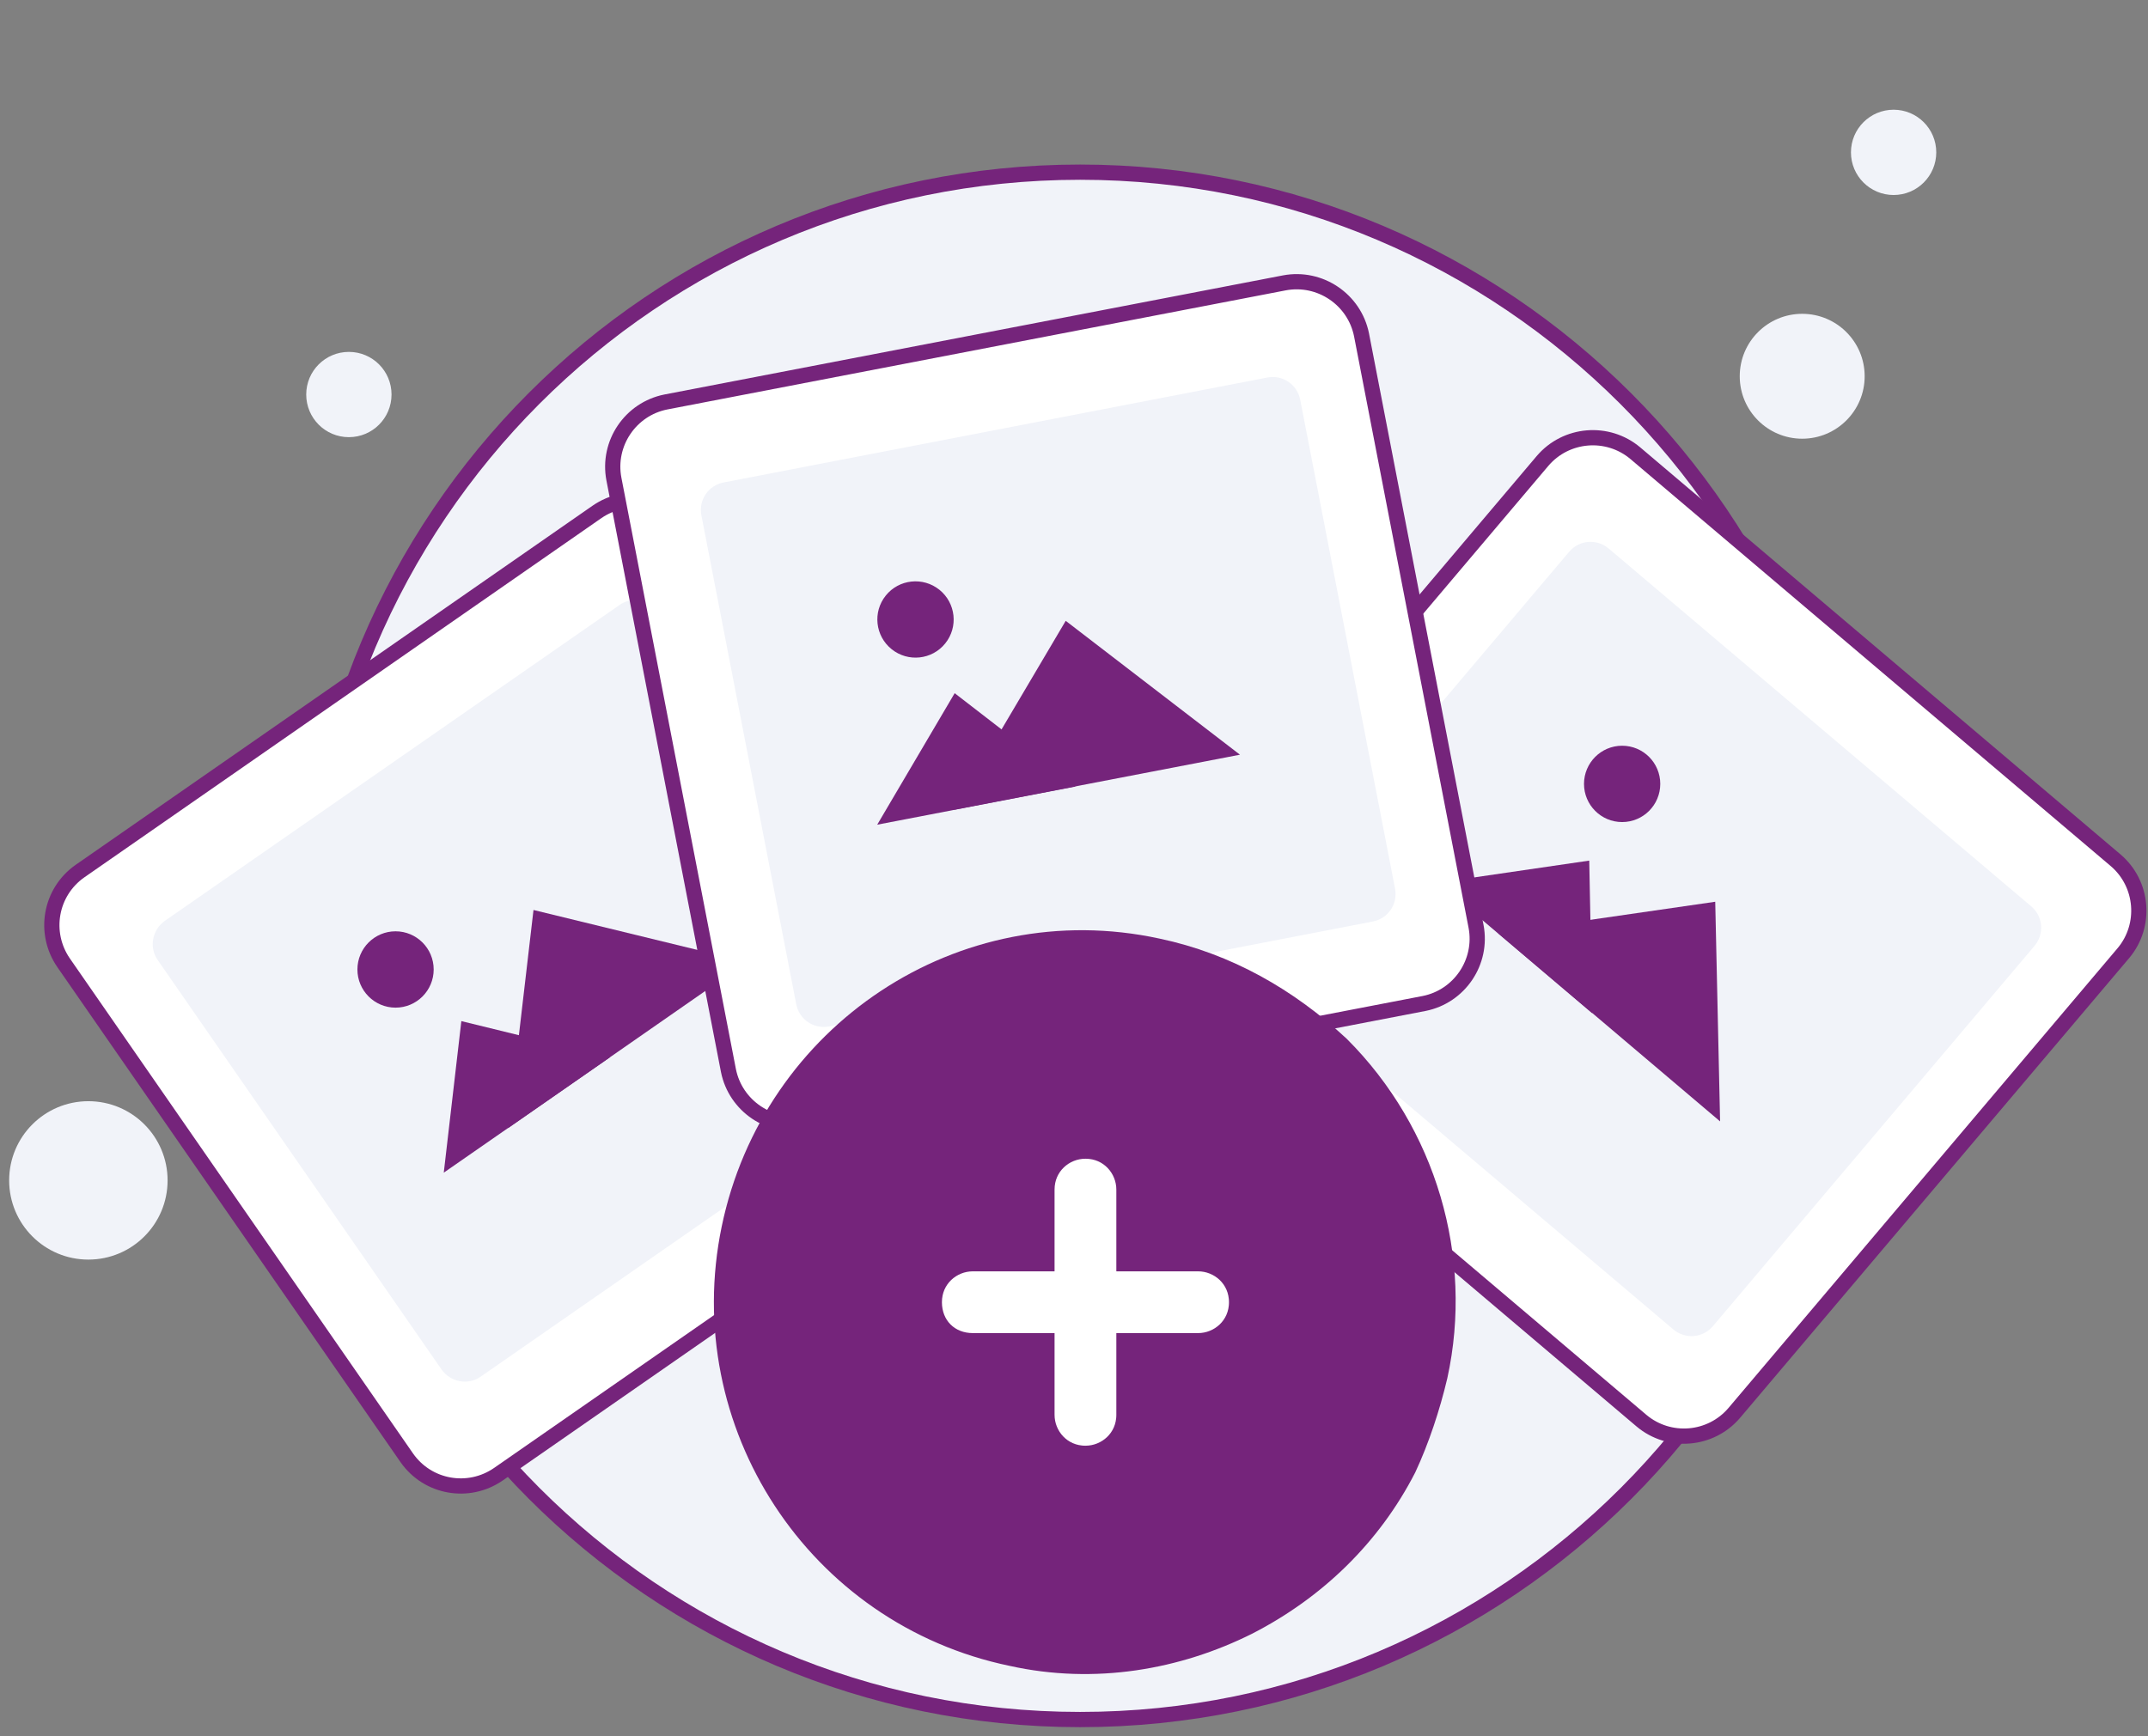 <svg width="141" height="114" viewBox="0 0 141 114" fill="none" xmlns="http://www.w3.org/2000/svg">
<rect x="0" y="0" width="141" height="114" fill="#808080" stroke="none"/>
<path d="M70.901 112.904C98.901 112.904 121.601 90.204 121.601 62.104C121.601 34.004 98.801 11.304 70.901 11.304C42.901 11.304 20.201 34.004 20.201 62.104C20.201 90.204 42.901 112.904 70.901 112.904Z" fill="#F1F3F9" stroke="#75247B" stroke-miterlimit="10"/>
<path d="M118.301 28.805C120.565 28.805 122.401 26.969 122.401 24.704C122.401 22.44 120.565 20.605 118.301 20.605C116.037 20.605 114.201 22.44 114.201 24.704C114.201 26.969 116.037 28.805 118.301 28.805Z" fill="#F1F3F9"/>
<path d="M124.301 12.804C125.847 12.804 127.101 11.55 127.101 10.004C127.101 8.458 125.847 7.204 124.301 7.204C122.755 7.204 121.501 8.458 121.501 10.004C121.501 11.55 122.755 12.804 124.301 12.804Z" fill="#F1F3F9"/>
<path d="M22.901 28.704C24.448 28.704 25.701 27.451 25.701 25.904C25.701 24.358 24.448 23.105 22.901 23.105C21.355 23.105 20.101 24.358 20.101 25.904C20.101 27.451 21.355 28.704 22.901 28.704Z" fill="#F1F3F9"/>
<path d="M5.801 82.704C8.673 82.704 11.001 80.376 11.001 77.504C11.001 74.632 8.673 72.304 5.801 72.304C2.929 72.304 0.601 74.632 0.601 77.504C0.601 80.376 2.929 82.704 5.801 82.704Z" fill="#F1F3F9"/>
<path d="M66.653 73.212L32.713 96.798C30.75 98.149 28.075 97.682 26.701 95.717L4.173 63.213C2.823 61.248 3.289 58.57 5.253 57.194L39.192 33.608C41.155 32.257 43.83 32.724 45.204 34.689L67.757 67.193C69.106 69.159 68.616 71.861 66.653 73.212Z" fill="white" stroke="#75247B" stroke-miterlimit="10"/>
<path d="M61.401 69.649L31.56 90.385C30.726 90.975 29.572 90.754 28.983 89.918L10.357 63.041C9.768 62.205 9.989 61.051 10.823 60.461L40.664 39.725C41.499 39.136 42.652 39.357 43.241 40.192L61.867 67.07C62.456 67.905 62.235 69.06 61.401 69.649Z" fill="#F1F3F9"/>
<path d="M40.026 69.429L29.13 76.996L30.284 67.046L40.026 69.429Z" fill="#75247B"/>
<path d="M49.032 63.164L33.351 74.072L35.02 59.749L49.032 63.164Z" fill="#75247B"/>
<path d="M25.965 66.161C27.347 66.161 28.468 65.039 28.468 63.655C28.468 62.271 27.347 61.149 25.965 61.149C24.582 61.149 23.462 62.271 23.462 63.655C23.462 65.039 24.582 66.161 25.965 66.161Z" fill="#75247B"/>
<path d="M107.757 93.285L76.223 66.555C74.407 65.007 74.186 62.28 75.708 60.462L101.254 30.267C102.8 28.449 105.524 28.228 107.34 29.751L138.874 56.482C140.69 58.029 140.911 60.757 139.39 62.575L113.843 92.769C112.297 94.587 109.573 94.808 107.757 93.285Z" fill="white" stroke="#75247B" stroke-miterlimit="10"/>
<path d="M109.843 87.29L82.113 63.803C81.327 63.139 81.229 61.984 81.892 61.198L102.996 36.237C103.659 35.451 104.812 35.352 105.598 36.016L133.328 59.503C134.114 60.166 134.212 61.321 133.549 62.107L112.444 87.069C111.782 87.855 110.628 87.953 109.843 87.29Z" fill="#F1F3F9"/>
<path d="M104.518 66.53L94.407 57.955L104.322 56.506L104.518 66.53Z" fill="#75247B"/>
<path d="M112.911 73.63L98.334 61.272L112.592 59.208L112.911 73.63Z" fill="#75247B"/>
<path d="M106.481 53.976C107.864 53.976 108.984 52.854 108.984 51.47C108.984 50.086 107.864 48.964 106.481 48.964C105.099 48.964 103.978 50.086 103.978 51.47C103.978 52.854 105.099 53.976 106.481 53.976Z" fill="#75247B"/>
<path d="M93.479 65.888L52.886 73.706C50.542 74.151 48.279 72.614 47.816 70.289L40.299 31.458C39.851 29.114 41.386 26.853 43.711 26.393L84.304 18.574C86.649 18.129 88.912 19.666 89.375 21.991L96.891 60.822C97.339 63.166 95.804 65.427 93.479 65.888Z" fill="white" stroke="#75247B" stroke-miterlimit="10"/>
<path d="M90.115 60.505L54.433 67.393C53.424 67.589 52.463 66.942 52.266 65.933L46.043 33.843C45.846 32.834 46.492 31.873 47.501 31.677L83.183 24.79C84.192 24.594 85.153 25.241 85.35 26.25L91.573 58.34C91.771 59.349 91.124 60.309 90.115 60.505Z" fill="#F1F3F9"/>
<path d="M70.601 51.643L57.583 54.148L62.667 45.514L70.601 51.643Z" fill="#75247B"/>
<path d="M81.394 49.553L62.628 53.166L69.956 40.763L81.394 49.553Z" fill="#75247B"/>
<path d="M62.049 42.245C62.915 41.168 62.744 39.592 61.665 38.724C60.587 37.857 59.01 38.027 58.144 39.104C57.277 40.181 57.449 41.758 58.528 42.625C59.606 43.493 61.182 43.323 62.049 42.245Z" fill="#75247B"/>
<path d="M94.03 90.273C93.553 92.301 92.838 94.447 92.003 96.236C89.737 100.649 86.159 104.107 81.746 106.373C77.215 108.639 71.848 109.593 66.481 108.401C53.84 105.777 45.73 93.374 48.354 80.733C50.977 68.091 63.261 59.862 75.903 62.605C80.435 63.559 84.37 65.825 87.709 68.926C93.315 74.531 95.7 82.641 94.03 90.273Z" fill="#75247B" stroke="#75247B" stroke-width="2" stroke-miterlimit="10"/>
<path d="M78.646 82.475H74.279V78.109C74.279 76.522 73.034 75.081 71.251 75.081C69.665 75.081 68.224 76.326 68.224 78.109V82.475H63.857C62.271 82.475 60.83 83.72 60.83 85.503C60.83 86.338 61.127 87.108 61.689 87.671C62.252 88.233 63.022 88.53 63.857 88.53H68.224V92.897C68.224 94.483 69.469 95.924 71.251 95.924C72.838 95.924 74.279 94.68 74.279 92.897V88.53H78.646C80.232 88.53 81.673 87.285 81.673 85.503C81.673 83.72 80.232 82.475 78.646 82.475Z" fill="white" stroke="#75247B" stroke-width="2"/>
</svg>
